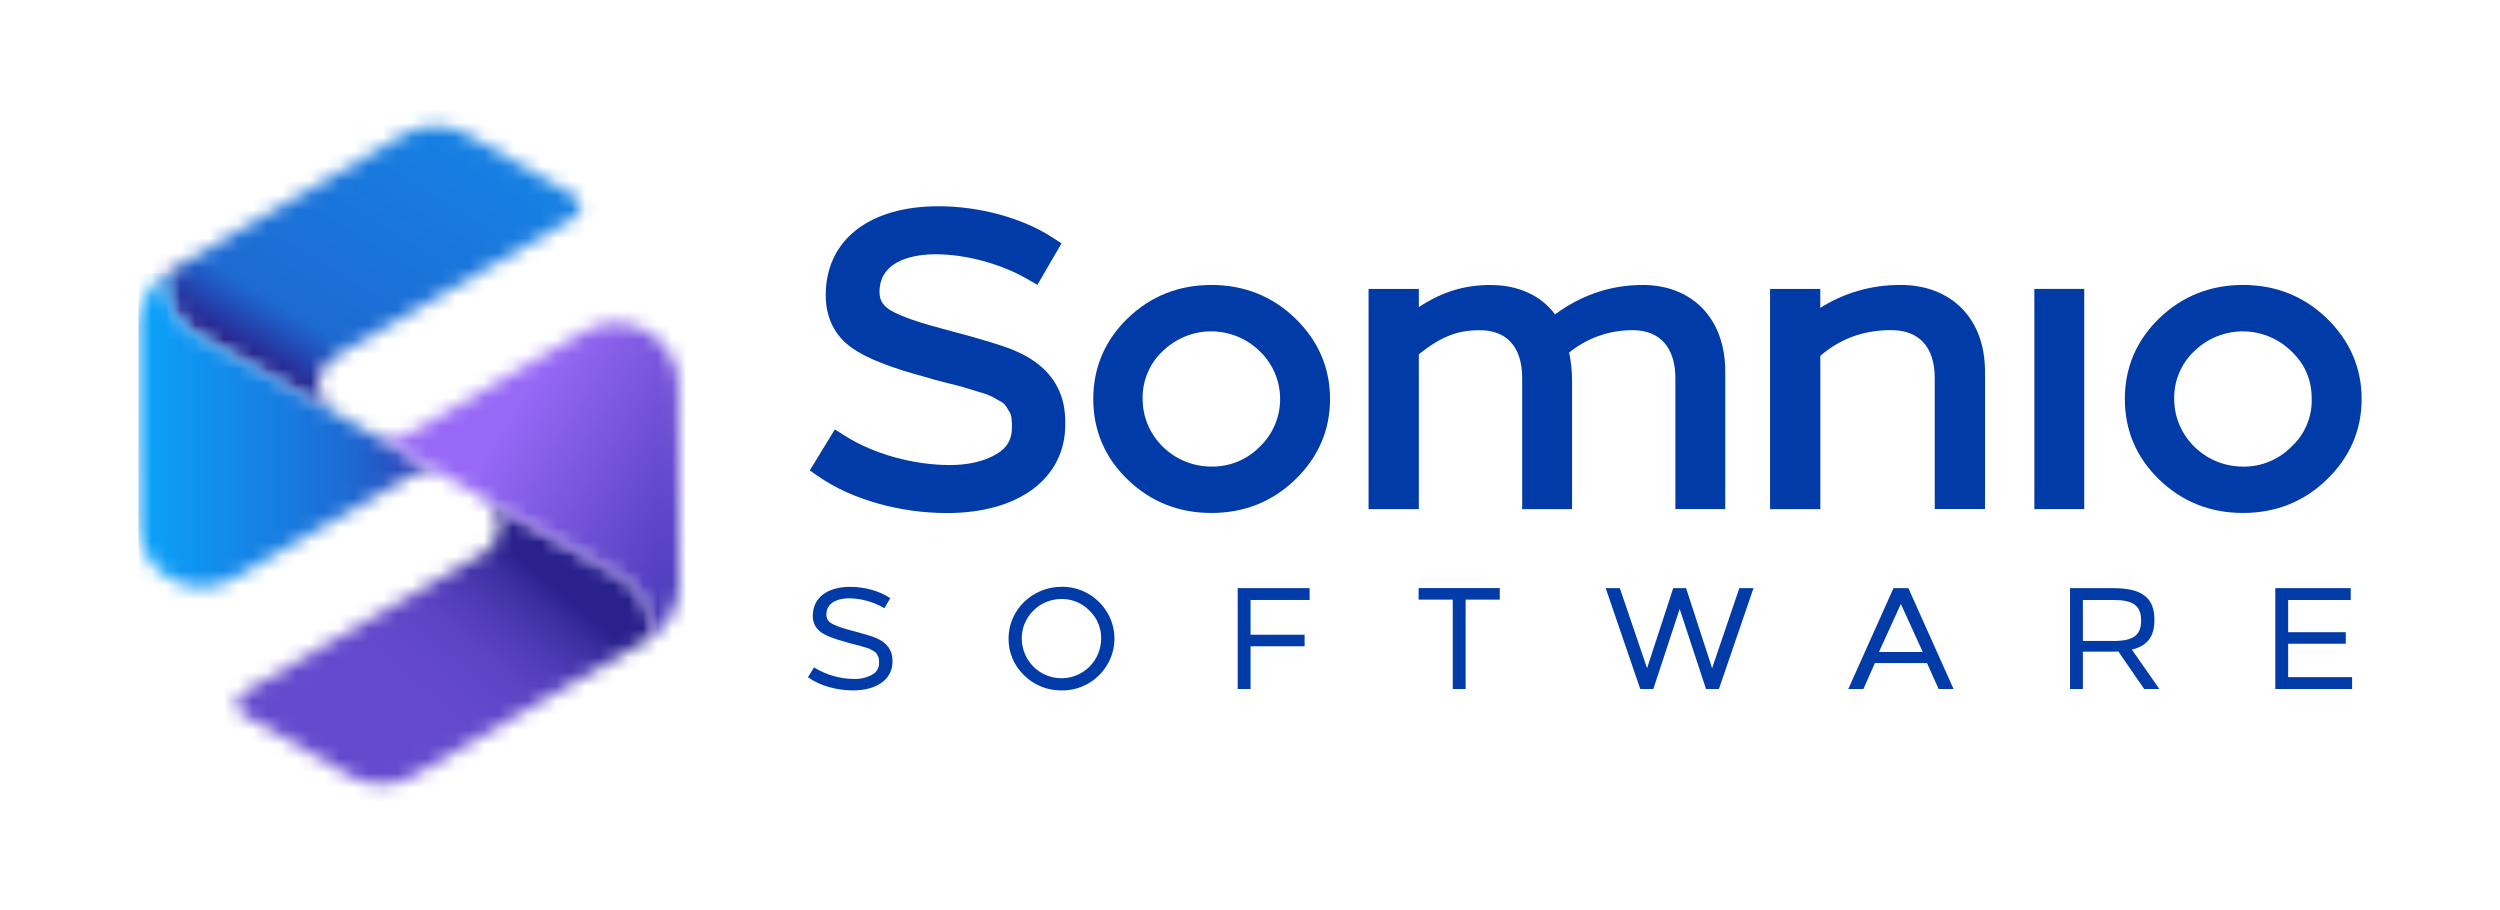 <svg xmlns="http://www.w3.org/2000/svg" width="173" height="63" fill="none" viewBox="0 0 173 63"><path fill="#003BA8" d="M73.592 27.948C73.236 26.357 72.176 25.152 70.459 24.37C69.692 24.001 68.066 23.498 65.176 22.738C62.88 22.133 61.902 21.667 61.497 21.392C61.053 21.076 60.862 20.723 60.862 20.207C60.862 17.849 63.581 17.595 64.75 17.595C66.829 17.595 69.257 18.251 71.084 19.306L71.788 19.713L73.458 16.839L72.802 16.417C70.721 15.075 67.781 14.273 64.941 14.273C60.129 14.273 57.14 16.63 57.14 20.423C57.14 21.964 57.757 23.22 58.922 24.053C59.948 24.79 61.673 25.469 64.177 26.127C64.396 26.203 64.618 26.267 64.844 26.319C64.985 26.353 65.117 26.385 65.227 26.421L66.571 26.764L67.635 27.091C68.394 27.298 68.563 27.394 69.061 27.679L69.156 27.734C69.529 27.929 69.592 28.042 69.802 28.419L69.842 28.481C69.998 28.709 70.025 29.009 70.025 29.597C70.025 30.419 69.683 30.999 68.962 31.422C68.098 31.926 67.01 32.181 65.729 32.181C63.212 32.181 60.432 31.407 58.474 30.159L57.769 29.718L56.037 32.556L56.673 32.994C58.957 34.567 62.271 35.503 65.534 35.503C70.504 35.503 73.716 33.1 73.716 29.38C73.727 28.899 73.685 28.419 73.592 27.948Z"/><path fill="#003BA8" d="M83.831 19.719C81.574 19.719 79.629 20.492 78.047 22.015C76.466 23.538 75.654 25.43 75.654 27.611C75.654 29.792 76.461 31.673 78.047 33.2C79.633 34.727 81.574 35.497 83.831 35.497C86.088 35.497 88.034 34.724 89.616 33.2C91.223 31.651 92.039 29.769 92.039 27.611C92.039 25.453 91.223 23.565 89.616 22.015C88.034 20.492 86.083 19.719 83.831 19.719ZM80.458 24.303C81.356 23.422 82.564 22.93 83.821 22.931C85.078 22.933 86.284 23.427 87.181 24.31C87.626 24.737 87.979 25.251 88.221 25.819C88.462 26.387 88.586 26.998 88.585 27.615C88.585 28.233 88.459 28.844 88.216 29.411C87.974 29.979 87.618 30.491 87.173 30.918C86.737 31.361 86.216 31.711 85.64 31.946C85.065 32.181 84.448 32.297 83.827 32.286C81.207 32.286 79.07 30.186 79.07 27.61C79.056 26.992 79.172 26.378 79.411 25.808C79.649 25.238 80.005 24.725 80.455 24.302"/><path fill="#003BA8" d="M113.65 19.722C111.476 19.722 109.448 20.407 107.611 21.753C106.62 20.436 105.064 19.722 103.132 19.722C101.34 19.722 99.795 20.19 98.184 21.251V19.996H94.705V35.233H98.183V24.517C99.713 23.292 100.848 22.851 102.398 22.851C104.291 22.851 105.335 24.03 105.335 26.171V35.233H108.786V26.336C108.786 25.684 108.718 25.034 108.583 24.396C109.832 23.384 111.393 22.837 113 22.848C114.866 22.848 115.936 24.058 115.936 26.168V35.229H119.387V25.705C119.387 22.07 117.136 19.719 113.651 19.719"/><path fill="#003BA8" d="M131.482 19.721C129.529 19.711 127.615 20.26 125.964 21.303V19.993H122.488V35.231H125.967V24.623C127.359 23.427 128.964 22.844 130.866 22.844C132.813 22.844 133.884 24.023 133.884 26.164V35.225H137.362V25.701C137.362 22.066 135.058 19.715 131.491 19.715"/><path fill="#003BA8" d="M144.229 19.992H140.777V35.23H144.229V19.992Z"/><path fill="#003BA8" d="M161 22.015C159.419 20.492 157.468 19.719 155.216 19.719C152.963 19.719 151.013 20.492 149.432 22.015C147.85 23.538 147.039 25.43 147.039 27.611C147.039 29.792 147.846 31.673 149.432 33.2C151.018 34.727 152.964 35.497 155.216 35.497C157.467 35.497 159.419 34.724 161 33.2C162.609 31.65 163.425 29.768 163.425 27.611C163.425 25.454 162.605 23.567 161 22.015ZM151.843 24.303C152.741 23.422 153.948 22.93 155.206 22.931C156.463 22.933 157.669 23.427 158.565 24.31C159.511 25.21 159.97 26.29 159.97 27.611C159.985 28.231 159.866 28.847 159.623 29.418C159.379 29.989 159.016 30.5 158.559 30.919C158.122 31.362 157.601 31.712 157.026 31.947C156.45 32.182 155.833 32.298 155.212 32.288C152.591 32.288 150.455 30.188 150.455 27.611C150.441 26.993 150.557 26.38 150.796 25.81C151.034 25.24 151.39 24.726 151.839 24.303"/><path fill="#003BA8" d="M61.464 41.417L61.154 41.949C60.42 41.537 59.594 41.314 58.752 41.3C57.851 41.3 57.076 41.658 57.076 42.522C57.073 42.653 57.103 42.782 57.164 42.897C57.225 43.013 57.315 43.111 57.425 43.181C57.666 43.346 58.132 43.523 58.828 43.705C59.788 43.957 60.398 44.141 60.66 44.267C61.191 44.511 61.511 44.869 61.619 45.344C61.647 45.491 61.66 45.64 61.658 45.79C61.658 47.05 60.476 47.68 59.037 47.68C57.942 47.68 56.82 47.37 56.045 46.837L56.364 46.313C57.192 46.812 58.139 47.076 59.105 47.079C59.556 47.092 60.002 46.984 60.398 46.766C60.561 46.681 60.696 46.551 60.789 46.391C60.882 46.232 60.928 46.05 60.922 45.865C60.922 45.637 60.911 45.458 60.808 45.303C60.737 45.145 60.612 45.017 60.457 44.941C60.272 44.825 60.069 44.74 59.856 44.689L59.478 44.575L59.013 44.461C58.899 44.422 58.761 44.403 58.635 44.355C57.782 44.127 57.183 43.899 56.844 43.657C56.677 43.538 56.542 43.378 56.452 43.194C56.362 43.009 56.32 42.805 56.33 42.599C56.33 41.281 57.464 40.699 58.819 40.699C59.759 40.699 60.756 40.96 61.464 41.417Z"/><path fill="#003BA8" d="M59.034 47.777C57.91 47.777 56.77 47.456 55.987 46.916L55.912 46.865L56.33 46.18L56.413 46.233C57.226 46.72 58.155 46.979 59.102 46.983C59.539 46.998 59.972 46.895 60.356 46.686C60.504 46.608 60.628 46.491 60.712 46.346C60.796 46.201 60.837 46.035 60.831 45.868C60.831 45.654 60.824 45.494 60.732 45.359C60.67 45.216 60.559 45.1 60.419 45.032L60.391 45.017C60.221 44.91 60.033 44.833 59.837 44.789L59.456 44.675L59 44.561C58.945 44.542 58.894 44.531 58.842 44.517C58.764 44.5 58.688 44.478 58.614 44.45C57.747 44.222 57.151 43.994 56.801 43.74C56.622 43.612 56.478 43.441 56.381 43.243C56.284 43.045 56.238 42.826 56.247 42.605C56.247 41.374 57.237 40.609 58.832 40.609C59.81 40.609 60.817 40.883 61.528 41.342L61.606 41.392L61.201 42.088L61.119 42.04C60.399 41.636 59.59 41.416 58.765 41.402C58.394 41.402 57.185 41.484 57.185 42.528C57.181 42.643 57.208 42.757 57.262 42.859C57.316 42.961 57.396 43.047 57.494 43.108C57.721 43.267 58.188 43.438 58.861 43.618C59.862 43.881 60.456 44.062 60.709 44.189C61.265 44.442 61.606 44.826 61.72 45.329C61.75 45.483 61.764 45.64 61.761 45.797C61.757 46.995 60.687 47.777 59.034 47.777ZM56.174 46.809C56.923 47.296 57.985 47.584 59.036 47.584C60.203 47.584 61.565 47.114 61.565 45.79C61.568 45.647 61.556 45.504 61.528 45.364C61.428 44.916 61.132 44.587 60.624 44.355C60.375 44.236 59.799 44.059 58.809 43.799C58.099 43.61 57.63 43.435 57.375 43.261C57.252 43.182 57.151 43.072 57.083 42.943C57.014 42.814 56.98 42.669 56.983 42.522C56.983 41.698 57.646 41.205 58.756 41.205C59.583 41.219 60.394 41.43 61.123 41.82L61.338 41.449C60.661 41.039 59.729 40.795 58.823 40.795C57.325 40.795 56.431 41.471 56.431 42.6C56.421 42.789 56.459 42.979 56.542 43.15C56.625 43.321 56.749 43.468 56.903 43.578C57.229 43.812 57.822 44.042 58.664 44.263C58.735 44.289 58.807 44.31 58.881 44.326C58.938 44.34 58.995 44.354 59.048 44.371L59.504 44.485L59.888 44.599C60.098 44.648 60.3 44.732 60.483 44.846L60.507 44.859C60.677 44.943 60.813 45.082 60.891 45.254C61.011 45.426 61.02 45.625 61.02 45.864C61.027 46.065 60.977 46.264 60.876 46.438C60.775 46.612 60.628 46.754 60.45 46.849C60.039 47.074 59.574 47.186 59.105 47.173C58.153 47.171 57.219 46.919 56.395 46.443L56.174 46.809Z"/><path fill="#003BA8" d="M76.539 42.431C76.857 42.962 77.025 43.568 77.025 44.186C77.025 44.805 76.857 45.411 76.539 45.941C76.223 46.475 75.772 46.916 75.233 47.22C74.693 47.525 74.082 47.682 73.463 47.676C71.536 47.725 69.841 46.079 69.89 44.186C69.89 42.257 71.485 40.696 73.463 40.696C74.083 40.69 74.693 40.847 75.233 41.152C75.773 41.457 76.223 41.898 76.539 42.431ZM70.614 44.186C70.611 44.749 70.775 45.3 71.086 45.77C71.396 46.24 71.839 46.607 72.358 46.825C72.877 47.043 73.448 47.102 74.001 46.994C74.553 46.886 75.061 46.617 75.46 46.22C75.859 45.823 76.132 45.317 76.244 44.765C76.355 44.213 76.3 43.64 76.087 43.119C75.873 42.598 75.509 42.152 75.042 41.838C74.575 41.524 74.026 41.356 73.463 41.355C71.904 41.325 70.587 42.644 70.614 44.186Z"/><path fill="#003BA8" d="M73.378 47.777C72.42 47.767 71.504 47.379 70.832 46.696C70.498 46.369 70.234 45.979 70.055 45.547C69.876 45.116 69.787 44.653 69.791 44.186C69.789 42.211 71.441 40.606 73.459 40.606C74.096 40.597 74.725 40.758 75.28 41.071C75.836 41.384 76.299 41.839 76.622 42.389C76.948 42.934 77.12 43.557 77.12 44.193C77.12 44.828 76.948 45.451 76.622 45.996C76.298 46.546 75.835 47.001 75.28 47.314C74.725 47.627 74.096 47.787 73.459 47.779L73.378 47.777ZM73.461 40.794C71.544 40.794 69.984 42.317 69.984 44.189C69.98 44.63 70.064 45.067 70.233 45.474C70.402 45.882 70.652 46.251 70.967 46.559C71.345 46.934 71.803 47.219 72.306 47.392C72.809 47.565 73.345 47.621 73.874 47.557C74.402 47.494 74.909 47.311 75.357 47.023C75.805 46.735 76.181 46.349 76.459 45.895C76.767 45.379 76.93 44.79 76.93 44.189C76.93 43.588 76.767 42.999 76.459 42.483C76.152 41.962 75.713 41.531 75.186 41.234C74.659 40.937 74.063 40.786 73.459 40.794H73.461ZM73.452 47.117C72.873 47.118 72.307 46.947 71.825 46.627C71.343 46.306 70.967 45.85 70.744 45.315C70.521 44.78 70.462 44.191 70.573 43.623C70.684 43.054 70.961 42.532 71.369 42.121C71.91 41.575 72.645 41.266 73.412 41.261H73.463C73.848 41.261 74.228 41.338 74.582 41.486C74.937 41.633 75.259 41.85 75.53 42.122C75.801 42.395 76.016 42.718 76.162 43.073C76.308 43.429 76.383 43.81 76.383 44.194C76.382 44.579 76.306 44.959 76.158 45.314C76.01 45.669 75.794 45.992 75.522 46.263C75.25 46.534 74.927 46.749 74.572 46.896C74.217 47.042 73.836 47.117 73.452 47.117ZM73.415 41.453C72.697 41.458 72.01 41.747 71.505 42.258C71.25 42.509 71.047 42.809 70.91 43.141C70.773 43.472 70.704 43.828 70.707 44.186C70.707 44.915 70.997 45.614 71.512 46.13C72.026 46.646 72.725 46.935 73.453 46.935C74.181 46.935 74.88 46.646 75.395 46.13C75.91 45.614 76.199 44.915 76.199 44.186C76.205 43.827 76.137 43.47 75.999 43.138C75.86 42.806 75.654 42.506 75.395 42.258C75.144 41.998 74.843 41.793 74.51 41.654C74.176 41.515 73.819 41.446 73.458 41.451L73.415 41.453Z"/><path fill="#003BA8" d="M90.531 41.428H86.443V44.026H90.182V44.627H86.443V47.584H85.746V40.797H90.531V41.428Z"/><path fill="#003BA8" d="M86.538 47.678H85.648V40.699H90.625V41.518H86.538V43.924H90.278V44.722H86.538V47.678ZM85.841 47.485H86.346V44.528H90.085V44.12H86.346V41.329H90.434V40.892H85.841V47.485Z"/><path fill="#003BA8" d="M103.688 41.398H101.325V47.584H100.627V41.398H98.264V40.797H103.688V41.398Z"/><path fill="#003BA8" d="M101.421 47.678H100.531V41.494H98.168V40.695H103.784V41.494H101.421V47.678ZM100.725 47.487H101.23V41.301H103.594V40.893H98.361V41.301H100.725V47.487Z"/><path fill="#003BA8" d="M118.881 47.584H118.125L116.236 41.834L114.348 47.584H113.582L111.258 40.797H112.033L113.989 46.547L115.868 40.797H116.604L118.474 46.547L120.43 40.797H121.205L118.881 47.584Z"/><path fill="#003BA8" d="M118.949 47.679H118.056L116.233 42.14L114.41 47.679H113.506L111.113 40.699H112.091L113.977 46.24L115.788 40.699H116.677L118.478 46.24L120.364 40.699H121.342L118.949 47.679ZM118.195 47.486H118.811L121.071 40.892H120.501L118.474 46.85L116.537 40.892H115.94L113.994 46.848L111.966 40.892H111.396L113.654 47.486H114.281L116.24 41.524L118.195 47.486Z"/><path fill="#003BA8" d="M135.039 47.584H134.215L133.417 45.791H129.688L128.885 47.584H128.051L131.093 40.797H132.005L135.039 47.584ZM129.876 45.218H133.208L131.542 41.562L129.876 45.218Z"/><path fill="#003BA8" d="M135.187 47.679H134.153L133.349 45.885H129.744L128.946 47.679H127.902L131.03 40.699H132.058L135.187 47.679ZM134.275 47.486H134.887L131.932 40.892H131.146L128.192 47.486H128.814L129.611 45.692H133.465L134.275 47.486ZM133.354 45.313H129.724L131.539 41.329L133.354 45.313ZM130.023 45.12H133.056L131.539 41.793L130.023 45.12Z"/><path fill="#003BA8" d="M143.344 40.797H146.23C148.195 40.797 148.99 41.426 148.99 42.9C148.99 44.055 148.496 44.665 147.362 44.888L149.243 47.584H148.428L146.642 44.985C146.477 44.996 146.294 45.005 146.09 45.005H144.047V47.584H143.349L143.344 40.797ZM144.041 41.426V44.453H146.258C147.702 44.453 148.264 44.016 148.264 42.94C148.264 41.864 147.702 41.426 146.258 41.426H144.041Z"/><path fill="#003BA8" d="M149.427 47.678H148.378L146.588 45.082C146.435 45.091 146.269 45.097 146.084 45.097H144.136V47.678H143.246V40.699H146.229C148.231 40.699 149.086 41.357 149.086 42.898C149.086 44.057 148.602 44.695 147.523 44.952L149.427 47.678ZM148.479 47.485H149.058L147.2 44.826L147.345 44.797C148.43 44.584 148.894 44.017 148.894 42.904C148.894 41.478 148.122 40.898 146.23 40.898H143.44V47.492H143.945V44.907H146.084C146.286 44.907 146.466 44.898 146.631 44.888H146.685L148.479 47.485ZM146.259 44.545H143.945V41.329H146.259C147.751 41.329 148.36 41.795 148.36 42.938C148.36 44.081 147.751 44.547 146.259 44.547V44.545ZM144.136 44.354H146.258C147.632 44.354 148.166 43.957 148.166 42.938C148.166 41.92 147.633 41.518 146.259 41.518H144.136V44.354Z"/><path fill="#003BA8" d="M162.574 41.428H158.244V43.852H162.234V44.453H158.244V46.954H162.671V47.584H157.547V40.797H162.574V41.428Z"/><path fill="#003BA8" d="M162.767 47.678H157.451V40.699H162.67V41.518H158.34V43.749H162.328V44.548H158.34V46.856H162.765L162.767 47.678ZM157.639 47.485H162.569V47.047H158.151V44.354H162.139V43.946H158.151V41.329H162.481V40.892H157.647L157.639 47.485Z"/><mask id="mask0_2080_35398" style="mask-type:luminance" width="30" height="21" x="11" y="8" maskUnits="userSpaceOnUse"><path fill="#fff" d="M27.962 9.302L26.998 9.865L11.73 18.755C11.65 18.8 11.581 18.854 11.502 18.904C11.407 19.748 11.562 20.601 11.948 21.357C12.334 22.113 12.934 22.738 13.674 23.154L23.033 28.474C22.712 28.278 22.448 28.001 22.267 27.672C22.085 27.342 21.992 26.971 21.997 26.595C22.001 26.219 22.103 25.85 22.292 25.525C22.482 25.2 22.752 24.93 23.077 24.741L27.204 22.346L39.738 15.064C39.87 14.987 39.98 14.877 40.056 14.745C40.133 14.613 40.173 14.463 40.173 14.31C40.173 14.157 40.133 14.007 40.056 13.874C39.98 13.742 39.87 13.632 39.738 13.556L32.309 9.291C31.647 8.912 30.897 8.713 30.134 8.715C29.371 8.717 28.622 8.919 27.962 9.302Z"/></mask><g mask="url(#mask0_2080_35398)"><path fill="url(#paint0_linear_2080_35398)" d="M19.173 -4.177L2.564 23.125L32.475 41.359L49.083 14.057L19.173 -4.177Z"/></g><mask id="mask1_2080_35398" style="mask-type:luminance" width="22" height="23" x="9" y="18" maskUnits="userSpaceOnUse"><path fill="#fff" d="M9.828 21.046C9.685 21.444 9.602 21.86 9.58 22.283V27.636L9.606 36.304C9.617 39.653 13.244 41.736 16.136 40.053L28.605 32.792C28.914 32.642 29.254 32.567 29.597 32.572C29.94 32.577 30.277 32.663 30.582 32.822L28.827 31.817L24.06 29.069L23.084 28.507C23.067 28.496 23.051 28.483 23.034 28.474L13.673 23.156C12.935 22.739 12.336 22.113 11.951 21.358C11.566 20.602 11.412 19.749 11.508 18.906C10.735 19.422 10.148 20.172 9.833 21.046"/></mask><g mask="url(#mask1_2080_35398)"><path fill="url(#paint1_linear_2080_35398)" d="M30.583 18.906H9.58V41.741H30.583V18.906Z"/></g><mask id="mask2_2080_35398" style="mask-type:luminance" width="30" height="21" x="16" y="34" maskUnits="userSpaceOnUse"><path fill="#fff" d="M33.487 38.258L29.361 40.654L16.828 47.936C16.696 48.012 16.586 48.122 16.509 48.254C16.433 48.386 16.393 48.536 16.393 48.689C16.393 48.842 16.433 48.992 16.509 49.124C16.586 49.256 16.696 49.366 16.828 49.442L24.251 53.705C24.913 54.085 25.663 54.283 26.427 54.281C27.19 54.278 27.939 54.075 28.598 53.69L29.563 53.128L44.831 44.24C44.911 44.193 44.979 44.138 45.053 44.09C45.148 43.247 44.992 42.394 44.606 41.639C44.22 40.883 43.62 40.258 42.881 39.842L33.533 34.527C33.853 34.724 34.116 35.001 34.297 35.33C34.478 35.659 34.571 36.03 34.567 36.406C34.562 36.782 34.46 37.15 34.271 37.475C34.082 37.799 33.812 38.069 33.487 38.258Z"/></mask><g mask="url(#mask2_2080_35398)"><path fill="url(#paint2_linear_2080_35398)" d="M28.225 20.238L6.436 46.234L33.258 68.765L55.048 42.769L28.225 20.238Z"/></g><mask id="mask3_2080_35398" style="mask-type:luminance" width="22" height="23" x="25" y="22" maskUnits="userSpaceOnUse"><path fill="#fff" d="M40.43 22.942L27.959 30.203C27.651 30.354 27.311 30.43 26.967 30.424C26.624 30.419 26.286 30.333 25.982 30.173L27.734 31.184L32.501 33.931L33.476 34.495C33.495 34.506 33.509 34.519 33.528 34.53L42.886 39.846C43.625 40.263 44.225 40.888 44.611 41.644C44.997 42.399 45.153 43.252 45.059 44.095C45.831 43.58 46.418 42.83 46.732 41.956C46.878 41.559 46.963 41.144 46.986 40.722V35.361L46.96 26.693C46.961 25.928 46.759 25.177 46.376 24.515C45.994 23.853 45.443 23.304 44.781 22.924C44.118 22.543 43.367 22.344 42.603 22.348C41.839 22.351 41.09 22.556 40.43 22.942Z"/></mask><g mask="url(#mask3_2080_35398)"><path fill="url(#paint3_linear_2080_35398)" d="M31.858 12.91L16.232 38.012L41.112 53.533L56.738 28.431L31.858 12.91Z"/></g><defs><linearGradient id="paint0_linear_2080_35398" x1="20.913" x2="31.81" y1="26.918" y2="9.043" gradientUnits="userSpaceOnUse"><stop stop-color="#29218C"/><stop offset=".04" stop-color="#27319C"/><stop offset=".15" stop-color="#205AC4"/><stop offset=".2" stop-color="#1E6AD3"/><stop offset="1" stop-color="#1681E3"/></linearGradient><linearGradient id="paint1_linear_2080_35398" x1="10.083" x2="31.094" y1="30.166" y2="30.166" gradientUnits="userSpaceOnUse"><stop stop-color="#0BA1FA"/><stop offset=".66" stop-color="#1D6BD4"/><stop offset=".76" stop-color="#225CC9"/><stop offset=".96" stop-color="#3034AD"/><stop offset="1" stop-color="#332BA6"/></linearGradient><linearGradient id="paint2_linear_2080_35398" x1="36.027" x2="26.291" y1="38.61" y2="50.2" gradientUnits="userSpaceOnUse"><stop stop-color="#29218C"/><stop offset=".11" stop-color="#3C2EA1"/><stop offset=".27" stop-color="#4E3AB5"/><stop offset=".44" stop-color="#5B43C3"/><stop offset=".65" stop-color="#6348CB"/><stop offset="1" stop-color="#654ACE"/></linearGradient><linearGradient id="paint3_linear_2080_35398" x1="33.441" x2="51.9" y1="31.689" y2="43.18" gradientUnits="userSpaceOnUse"><stop stop-color="#9769F6"/><stop offset="1" stop-color="#332BA6"/></linearGradient></defs></svg>